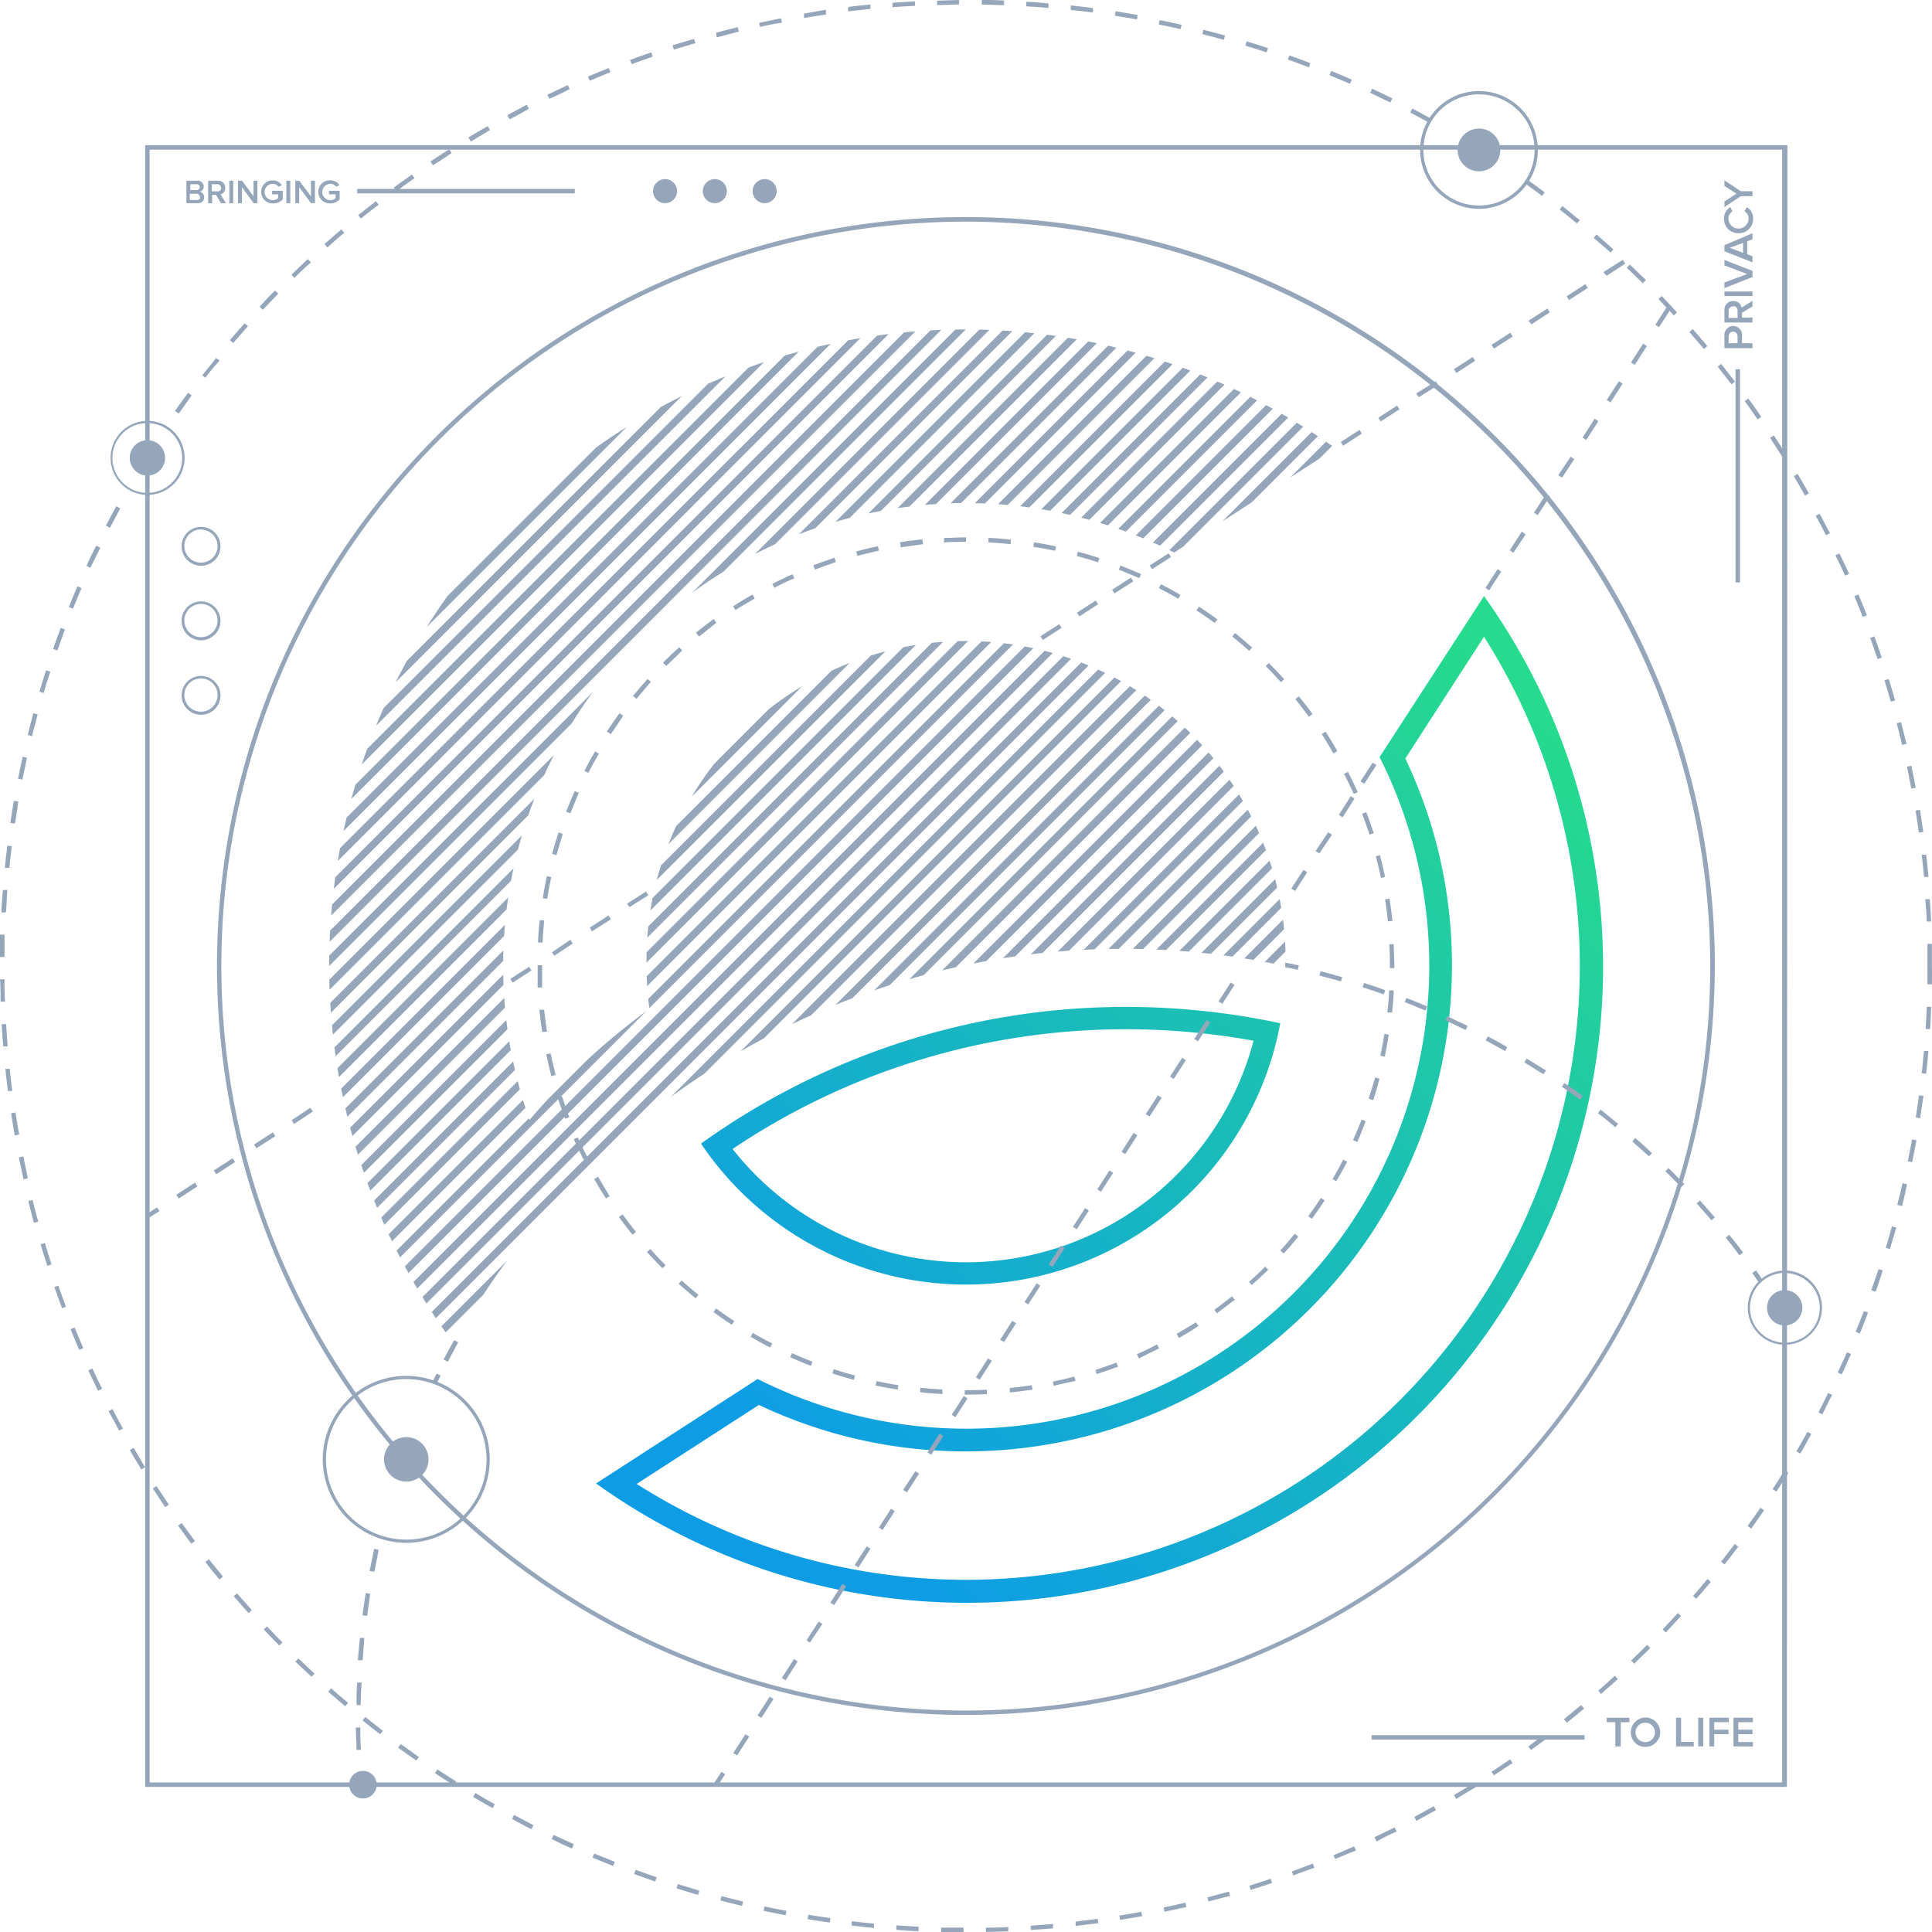 <svg xmlns="http://www.w3.org/2000/svg" xmlns:xlink="http://www.w3.org/1999/xlink" viewBox="0 0 198.82 198.83"><defs><style>.cls-1{fill:none;}.cls-2{clip-path:url(#clip-path);}.cls-3{fill:#95a6ba;}.cls-4{fill:url(#linear-gradient);}.cls-5{fill:url(#linear-gradient-2);}</style><clipPath id="clip-path"><path class="cls-1" d="M115.62,97.64a78.59,78.59,0,0,1,16.68,1.79h0a32.89,32.89,0,0,0-65.77-1.15c0,.39,0,.77,0,1.15a32.27,32.27,0,0,0,.3,4.39h0a71.52,71.52,0,0,0-12.34,11.43,47.63,47.63,0,0,1,66.34-58.39l16.6-10.73a65.46,65.46,0,0,0-90.74,92.14,79.44,79.44,0,0,1,11.2-15.44s6.46-6.74,11.4-10.13A78.39,78.39,0,0,1,115.62,97.64Z"/></clipPath><linearGradient id="linear-gradient" x1="168.84" y1="118.83" x2="92.6" y2="39.33" gradientTransform="matrix(1, 0, 0, -1, 0, 200)" gradientUnits="userSpaceOnUse"><stop offset="0" stop-color="#26db8d"/><stop offset="1" stop-color="#0e9de5"/></linearGradient><linearGradient id="linear-gradient-2" x1="151.09" y1="135.85" x2="74.85" y2="56.36" xlink:href="#linear-gradient"/></defs><title>hor-bp</title><g id="Layer_2" data-name="Layer 2"><g id="Layer_1-2" data-name="Layer 1"><g id="Layer_1-2-2" data-name="Layer 1-2"><g class="cls-2"><path class="cls-3" d="M21.29,82.18,80,23.5,79.43,23,21.18,81.23C21.22,81.55,21.25,81.86,21.29,82.18Z"/><path class="cls-3" d="M21.46,84.49l61-61L81.92,23,21.41,83.47C21.44,83.81,21.45,84.15,21.46,84.49Z"/><path class="cls-3" d="M21.44,87l63.5-63.5L84.41,23,21.47,85.9C21.47,86.27,21.46,86.63,21.44,87Z"/><path class="cls-3" d="M21.27,89.66,87.42,23.5,86.89,23,21.35,88.52C21.32,88.9,21.29,89.28,21.27,89.66Z"/><path class="cls-3" d="M21.08,92.31,89.9,23.49,89.37,23,21.16,91.17C21.13,91.55,21.11,91.93,21.08,92.31Z"/><path class="cls-3" d="M20.9,95,92.39,23.5,91.86,23,21,93.85C21,94.23,20.93,94.6,20.9,95Z"/><path class="cls-3" d="M20.72,97.65,94.88,23.5,94.35,23,20.8,96.52C20.78,96.89,20.75,97.27,20.72,97.65Z"/><path class="cls-3" d="M20.55,100.32,97.36,23.5,96.83,23,20.62,99.18C20.6,99.56,20.57,99.94,20.55,100.32Z"/><path class="cls-3" d="M20.38,103,99.84,23.49,99.31,23,20.45,101.82C20.43,102.2,20.4,102.58,20.38,103Z"/><path class="cls-3" d="M20.2,105.62,102.33,23.5,101.8,23,20.28,104.49C20.25,104.87,20.23,105.25,20.2,105.62Z"/><path class="cls-3" d="M20,108.29l84.8-84.79-.53-.53L20.1,107.16C20.08,107.53,20.05,107.91,20,108.29Z"/><path class="cls-3" d="M19.84,111,107.31,23.5l-.53-.53L19.92,109.82C19.9,110.2,19.87,110.58,19.84,111Z"/><path class="cls-3" d="M19.66,113.62,109.79,23.5l-.53-.53L19.74,112.48C19.72,112.86,19.69,113.24,19.66,113.62Z"/><path class="cls-3" d="M19.48,116.29l92.79-92.8-.53-.53L19.56,115.15C19.53,115.53,19.5,115.91,19.48,116.29Z"/><path class="cls-3" d="M19.28,119,114.75,23.5l-.53-.53L19.36,117.83C19.34,118.21,19.31,118.59,19.28,119Z"/><path class="cls-3" d="M19.08,121.65l98.17-98.16-.53-.53L19.17,120.51Z"/><path class="cls-3" d="M18.87,124.36,119.73,23.5,119.2,23,19,123.21Z"/><path class="cls-3" d="M18.65,127.07,122.22,23.5l-.53-.53L18.74,125.91Z"/><path class="cls-3" d="M18.42,129.78,124.69,23.5l-.53-.53L18.52,128.62C18.48,129,18.45,129.39,18.42,129.78Z"/><path class="cls-3" d="M18.17,132.5l109-109-.53-.53L18.28,131.33C18.25,131.72,18.21,132.11,18.17,132.5Z"/><path class="cls-3" d="M17.92,135.25,129.67,23.5l-.53-.53L18,134.08C18,134.47,18,134.86,17.92,135.25Z"/><rect class="cls-3" x="-5.41" y="79.73" width="160.86" height="0.75" transform="translate(-34.67 76.51) rotate(-45)"/><rect class="cls-3" x="-2.94" y="79.74" width="160.86" height="0.75" transform="translate(-33.95 78.26) rotate(-45)"/><rect class="cls-3" x="-0.44" y="79.73" width="160.86" height="0.75" transform="translate(-33.21 80.02) rotate(-45)"/><rect class="cls-3" x="2.04" y="79.73" width="160.86" height="0.75" transform="translate(-32.49 81.78) rotate(-45)"/><rect class="cls-3" x="4.53" y="79.73" width="160.86" height="0.75" transform="translate(-31.76 83.54) rotate(-45)"/><rect class="cls-3" x="7.01" y="79.73" width="160.86" height="0.75" transform="translate(-31.03 85.29) rotate(-45)"/><rect class="cls-3" x="9.49" y="79.73" width="160.86" height="0.75" transform="translate(-30.3 87.05) rotate(-45)"/><rect class="cls-3" x="11.98" y="79.73" width="160.86" height="0.75" transform="translate(-29.58 88.81) rotate(-45)"/><rect class="cls-3" x="14.47" y="79.73" width="160.86" height="0.75" transform="translate(-28.85 90.57) rotate(-45)"/><rect class="cls-3" x="16.95" y="79.73" width="160.86" height="0.75" transform="translate(-28.12 92.32) rotate(-45)"/><rect class="cls-3" x="19.44" y="79.73" width="160.86" height="0.75" transform="translate(-27.39 94.08) rotate(-45)"/><rect class="cls-3" x="21.92" y="79.73" width="160.86" height="0.75" transform="translate(-26.67 95.83) rotate(-45)"/><rect class="cls-3" x="24.41" y="79.73" width="160.86" height="0.75" transform="translate(-25.94 97.59) rotate(-45)"/><rect class="cls-3" x="26.89" y="79.73" width="160.86" height="0.75" transform="translate(-25.21 99.35) rotate(-45)"/><rect class="cls-3" x="29.38" y="79.73" width="160.86" height="0.75" transform="translate(-24.48 101.11) rotate(-45)"/><path class="cls-3" d="M167.19,24.69l-112,112,.53.53L167.3,25.64C167.26,25.32,167.22,25,167.19,24.69Z"/><path class="cls-3" d="M167.45,26.9,57.64,136.71l.53.53L167.59,27.81C167.54,27.51,167.49,27.21,167.45,26.9Z"/><path class="cls-3" d="M167.79,29,60.12,136.71l.53.53L168,29.92Z"/><path class="cls-3" d="M168.22,31.11,62.61,136.71l.53.53L168.43,32Z"/><path class="cls-3" d="M168.72,33.09,65.1,136.72l.53.53L169,33.91C168.89,33.64,168.8,33.37,168.72,33.09Z"/><path class="cls-3" d="M169.29,35,67.58,136.71l.53.53L169.56,35.79Z"/><path class="cls-3" d="M169.93,36.84,70.07,136.71l.53.53,99.62-99.62Z"/><path class="cls-3" d="M170.63,38.63,72.55,136.71l.53.54,97.86-97.86C170.83,39.14,170.73,38.89,170.63,38.63Z"/><path class="cls-3" d="M171.38,40.36,75,136.71l.53.53,96.16-96.15C171.6,40.85,171.5,40.6,171.38,40.36Z"/><path class="cls-3" d="M172.2,42,77.52,136.71l.54.53,94.49-94.5Z"/><path class="cls-3" d="M173.06,43.66,80,136.71l.53.53,92.9-92.91Z"/><path class="cls-3" d="M174,45.23,82.49,136.72l.53.53,91.36-91.37Z"/><path class="cls-3" d="M174.93,46.75,85,136.71l.53.53,89.86-89.86Z"/><path class="cls-3" d="M176,48.22l-88.5,88.49.53.53,88.42-88.41C176.26,48.63,176.1,48.42,176,48.22Z"/><path class="cls-3" d="M177,49.64,90,136.71l.53.53,87-87C177.33,50,177.18,49.84,177,49.64Z"/><path class="cls-3" d="M178.14,51,92.43,136.72l.53.53,85.67-85.67C178.46,51.39,178.3,51.19,178.14,51Z"/></g><path class="cls-4" d="M152.69,65.49a63.16,63.16,0,0,1-87.17,87.22l12.58-8.13a49.45,49.45,0,0,0,21.32,4.78,50,50,0,0,0,50-49.94,49.32,49.32,0,0,0-4.8-21.36l8.12-12.57m0-4.18h0l-10.77,16.6a47.64,47.64,0,0,1-64,64L61.34,152.66a65.46,65.46,0,0,0,91.35-91.35Z"/><path class="cls-5" d="M115.93,105.92A73.34,73.34,0,0,1,129,107.1a30.59,30.59,0,0,1-53.61,11.14,72.41,72.41,0,0,1,40.55-12.32m0-2.3a74.9,74.9,0,0,0-43.8,14.07,32.89,32.89,0,0,0,59.61-12.39A75.75,75.75,0,0,0,115.93,103.62Z"/><path class="cls-3" d="M99.41,143.52h-.13v-.46h.14c.71,0,1.43,0,2.14-.05v.46C100.87,143.5,100.14,143.52,99.41,143.52ZM97,143.45a22,22,0,0,1-2.3-.18l0-.46q1.13.12,2.28.18Zm6.92-.15v-.46c.75-.08,1.51-.17,2.26-.29l.07.46C105.41,143.12,104.69,143.22,103.89,143.3ZM92.38,143c-.76-.12-1.52-.26-2.27-.42l.1-.45q1.11.24,2.25.42Zm16.06-.36-.09-.46c.74-.15,1.49-.33,2.22-.52l.12.45c-.74.15-1.5.33-2.25.49ZM87.87,142c-.73-.2-1.47-.42-2.21-.66l.14-.44c.73.24,1.47.46,2.19.65Zm25-.58-.14-.44c.72-.23,1.44-.49,2.16-.76l.16.43c-.68.24-1.36.49-2.14.73Zm-29.42-.86c-.71-.28-1.43-.57-2.13-.89l.19-.42c.7.31,1.4.61,2.1.88Zm33.74-.79-.19-.42c.7-.3,1.39-.63,2.07-1l.21.41c-.65.33-1.35.66-2,1Zm-37.94-1.1c-.68-.35-1.36-.72-2-1.11l.23-.39c.65.38,1.33.75,2,1.09Zm42.06-1-.23-.4c.66-.38,1.31-.78,2-1.19l.25.38c-.59.4-1.27.81-1.93,1.19Zm-46-1.34c-.63-.41-1.27-.85-1.89-1.31l.27-.37c.62.45,1.25.89,1.88,1.3Zm49.93-1.17-.27-.37c.61-.45,1.22-.91,1.81-1.39l.29.36c-.61.46-1.22.93-1.84,1.38Zm-53.65-1.55c-.6-.48-1.18-1-1.75-1.5l.31-.34c.56.51,1.14,1,1.73,1.48Zm57.24-1.35-.3-.34c.56-.5,1.12-1,1.66-1.57l.32.33c-.55.52-1.12,1.05-1.69,1.56Zm-60.66-1.74c-.54-.55-1.08-1.11-1.59-1.68l.35-.31c.5.56,1,1.12,1.56,1.66ZM132.1,129l-.34-.31c.51-.56,1-1.14,1.48-1.73l.36.29C133.12,127.87,132.61,128.46,132.1,129Zm-67-1.93q-.73-.9-1.41-1.83l.38-.27c.44.61.91,1.22,1.38,1.81ZM135,125.43l-.37-.27c.44-.61.88-1.24,1.3-1.88l.39.25c-.45.68-.89,1.32-1.34,1.93Zm-72.64-2.1c-.41-.63-.82-1.29-1.21-2l.4-.23c.39.67.79,1.33,1.19,2Zm75.17-1.76-.4-.23c.39-.66.76-1.34,1.1-2l.41.21c-.37.7-.74,1.38-1.13,2Zm-77.48-2.24c-.34-.69-.68-1.39-1-2.09l.42-.18c.31.69.64,1.38,1,2.06Zm79.61-1.82-.42-.19c.31-.69.61-1.4.88-2.11l.43.17C140.26,116.09,140,116.81,139.69,117.51Zm-81.5-2.38c-.28-.72-.53-1.45-.77-2.18l.44-.14c.23.72.49,1.44.76,2.16Zm83.13-1.92-.44-.15c.23-.71.46-1.45.66-2.18l.44.12C141.78,111.74,141.56,112.48,141.32,113.21Zm-84.55-2.47c-.19-.75-.37-1.5-.53-2.25l.45-.09c.16.73.33,1.48.53,2.22Zm85.76-2-.45-.1c.16-.74.3-1.49.42-2.24l.45.07c-.12.78-.26,1.53-.42,2.29Zm-86.7-2.54c-.12-.77-.22-1.53-.29-2.29H56c.08.74.18,1.5.29,2.26Zm87.43-2h-.46c.09-.75.15-1.52.19-2.27h.46C143.41,102.66,143.34,103.44,143.26,104.2Zm-87.9-2.57v-2.3h.46v2.28Zm88.16-2h-.46v-.17c0-.77,0-1.54-.06-2.29h.46c0,.75.06,1.53.06,2.31ZM55.83,97h-.46a22,22,0,0,1,.18-2.3H56C55.93,95.52,55.87,96.28,55.83,97Zm87-2.18c-.08-.76-.17-1.52-.29-2.27l.45-.07c.12.75.22,1.52.3,2.29ZM56.31,92.5l-.45-.07c.11-.75.26-1.51.42-2.27l.45.1C56.57,91,56.43,91.76,56.31,92.5Zm85.8-2.15c-.15-.75-.33-1.5-.53-2.23L142,88c.2.73.37,1.49.54,2.24ZM57.26,88l-.44-.12c.2-.74.42-1.48.66-2.21l.44.14C57.69,86.57,57.46,87.31,57.26,88Zm83.68-2.11c-.24-.72-.49-1.44-.77-2.15l.43-.17c.28.72.54,1.45.77,2.18ZM58.69,83.7l-.43-.17c.28-.71.57-1.42.89-2.12l.42.18C59.25,82.29,59,83,58.69,83.7Zm80.62-2c-.31-.68-.64-1.38-1-2.06l.41-.21c.35.69.69,1.39,1,2.09ZM60.55,79.54l-.41-.21c.35-.68.72-1.36,1.1-2l.4.23C61.26,78.19,60.89,78.86,60.55,79.54Zm76.67-2c-.38-.67-.78-1.33-1.2-2l.39-.25c.42.65.83,1.32,1.21,2Zm-74.39-2-.38-.26c.42-.64.86-1.28,1.31-1.89l.37.27c-.44.67-.88,1.34-1.3,1.94Zm71.86-1.78c-.44-.61-.91-1.22-1.39-1.81l.36-.29c.48.6,1,1.21,1.41,1.83Zm-69.2-1.85-.35-.29c.48-.59,1-1.18,1.5-1.75l.34.3c-.48.57-1,1.15-1.46,1.74Zm66.33-1.7c-.5-.55-1-1.11-1.57-1.66l.32-.32c.55.55,1.08,1.11,1.59,1.67ZM68.55,68.52l-.32-.33c.54-.54,1.1-1.07,1.67-1.58l.31.34-1.63,1.57Zm60-1.54c-.56-.5-1.15-1-1.74-1.48l.29-.36c.6.49,1.19,1,1.76,1.5ZM71.91,65.47l-.29-.36q.9-.73,1.83-1.41l.27.38L72,65.47ZM125,64.11c-.61-.45-1.24-.88-1.88-1.3l.26-.38c.64.41,1.28.85,1.9,1.31ZM75.69,62.78l-.25-.38c.64-.42,1.3-.83,2-1.21l.23.4C77,62,76.31,62.37,75.69,62.78Zm45.57-1.16c-.65-.38-1.33-.75-2-1.09l.21-.41c.68.35,1.36.72,2,1.1ZM79.69,60.5l-.21-.41c.68-.35,1.38-.69,2.08-1l.19.42A19.78,19.78,0,0,0,79.69,60.5Zm37.55-1c-.69-.3-1.4-.6-2.1-.87l.16-.43c.72.28,1.43.57,2.13.88Zm-33.38-.9-.16-.43c.71-.27,1.45-.53,2.18-.77l.14.44c-.77.27-1.5.53-2.21.8ZM113,57.87c-.73-.24-1.46-.46-2.19-.65l.11-.45c.74.2,1.49.42,2.22.66Zm-24.77-.68-.12-.44c.73-.2,1.49-.38,2.24-.54l.1.45c-.75.2-1.55.34-2.27.57Zm20.36-.51c-.75-.15-1.5-.29-2.25-.41l.07-.46c.76.12,1.52.26,2.27.42Zm-15.9-.43-.07-.45c.75-.12,1.52-.22,2.29-.3L95,56l-2.32.33ZM104,56c-.75-.08-1.52-.14-2.28-.18v-.46a22.24,22.24,0,0,1,2.31.18Zm-6.85-.18v-.46c.75,0,1.51-.06,2.26-.06l0,.46h-.06c-.73,0-1.51,0-2.25.07Z"/><path class="cls-3" d="M36.69,180.08c0-.77-.06-1.54-.07-2.31h.46c0,.77,0,1.54.07,2.3Zm.4-4.62h-.4c0-.77,0-1.54.07-2.31h.46c-.07.77-.09,1.54-.1,2.31Zm.2-4.6h-.46q.09-1.16.21-2.31h.45c-.05.78-.11,1.55-.17,2.31Zm.47-4.57-.46-.06c.1-.77.22-1.53.34-2.29l.45.07c-.09.76-.2,1.51-.3,2.28Zm.73-4.55-.45-.08c.15-.76.3-1.52.47-2.27l.45.1c-.13.75-.27,1.51-.44,2.25Zm6.44-19.38h-.49s.16-.35.49-1l.42.2c-.31.61-.39.8-.39.8Zm1.13-2.24-.41-.21c.36-.68.72-1.36,1.1-2l.4.23c-.34.63-.71,1.31-1.06,2ZM181,132c-.42-.63-.22-.34-.67-1l.38-.27a10.82,10.82,0,0,1,.66,1Zm-2-2.82c-.46-.62-.93-1.22-1.41-1.82l.36-.29c.48.6,1,1.21,1.42,1.83Zm-2.88-3.6c-.5-.58-1-1.16-1.52-1.73l.34-.31q.78.87,1.53,1.74ZM173,122.17c-.54-.56-1.07-1.1-1.62-1.64l.32-.33c.55.54,1.09,1.09,1.63,1.65ZM169.69,119c-.56-.52-1.13-1-1.71-1.54l.3-.35c.59.51,1.16,1,1.72,1.56Zm-3.46-3c-.59-.49-1.19-1-1.79-1.44l.28-.37c.61.48,1.21,1,1.8,1.45Zm-3.63-2.83c-.61-.46-1.24-.9-1.87-1.34l.26-.38q1,.66,1.89,1.35Zm-3.78-2.62c-.64-.41-1.29-.82-1.95-1.22l.24-.39,2,1.23Zm-3.93-2.38-2-1.11.22-.41c.68.36,1.36.73,2,1.11ZM150.83,106l-2.08-1,.19-.42,2.09,1Zm-4.14-2q-1.06-.45-2.13-.87l.16-.43c.72.28,1.44.57,2.15.87Zm-4.29-1.67c-.72-.25-1.44-.5-2.17-.73l.14-.44c.73.23,1.46.48,2.19.74ZM138,101c-.73-.21-1.47-.41-2.21-.6l.11-.45c.75.19,1.49.4,2.23.61Z"/><path class="cls-3" d="M37,183.65c0-.38-.07-.76-.09-1.15h.45a11.4,11.4,0,0,0,.1,1.15Z"/><path class="cls-3" d="M99.41,176.48A77.07,77.07,0,1,1,176.47,99.4v0A77.15,77.15,0,0,1,99.41,176.48Zm0-153.67A76.61,76.61,0,1,0,176,99.43h0A76.69,76.69,0,0,0,99.41,22.81Z"/><path class="cls-3" d="M99.16,198.83H96.85v-.46h2.3Zm2.3,0v-.46c.77,0,1.53,0,2.3-.07v.46l-2.3.05Zm-6.92-.1c-.77,0-1.53-.08-2.3-.13v-.46l2.29.14Zm11.53-.1v-.46l2.29-.17v.45l-2.29.16Zm-16.13-.22-2.29-.25,0-.45q1.14.14,2.28.24Zm20.75-.21,0-.45c.76-.09,1.52-.18,2.28-.29l.06.46C112.19,198,111.43,198.12,110.69,198.2Zm-25.3-.35-2.28-.35.07-.46c.76.13,1.52.24,2.28.35Zm29.87-.27-.07-.45c.76-.12,1.51-.25,2.26-.39l.09.45-2.31.39Zm-34.42-.48-2.26-.46.09-.45c.75.16,1.5.31,2.26.45Zm39-.35-.09-.45c.75-.16,1.49-.32,2.24-.5l.1.45-2.32.5Zm-43.47-.62c-.75-.18-1.5-.36-2.24-.56l.12-.44c.74.19,1.48.38,2.22.55Zm48-.43-.12-.44,2.22-.6.12.44-2.32.6ZM71.84,195c-.74-.21-1.48-.44-2.21-.67l.13-.44,2.2.67Zm56.86-.51-.13-.44c.74-.23,1.47-.46,2.19-.71l.15.44Zm-61.27-.87c-.73-.25-1.45-.5-2.17-.77l.16-.43c.71.26,1.44.52,2.16.76Zm65.67-.6-.16-.43,2.16-.81.17.43c-.72.24-1.45.51-2.17.79Zm-70-1c-.71-.28-1.42-.56-2.13-.86l.18-.42,2.12.86Zm74.31-.68-.17-.42,2.11-.91.19.42c-.7.28-1.41.57-2.13.88Zm-78.55-1.1c-.7-.31-1.39-.63-2.09-1l.2-.41,2.08.95Zm82.78-.77-.19-.41,2.07-1,.21.42c-.69.3-1.39.64-2,1Zm-86.95-1.23c-.69-.34-1.37-.7-2-1.06l.21-.41,2,1.06Zm91.07-.86-.21-.41c.67-.36,1.35-.72,2-1.1l.22.41Zm-95.07-1.31c-.67-.37-1.33-.76-2-1.15l.23-.4c.66.39,1.32.78,2,1.15Zm99.17-.94-.24-.4,2-1.19.24.39c-.72.41-1.38.8-2,1.2ZM46.69,183.72l-1.93-1.24.25-.39,1.93,1.24Zm107.05-1-.25-.39c.64-.42,1.28-.84,1.91-1.28l.26.38-1.92,1.26ZM42.85,181.18c-.63-.43-1.26-.88-1.88-1.33l.27-.37,1.87,1.33Zm-3.73-2.71c-.61-.46-1.21-.94-1.81-1.42l.29-.36c.59.48,1.19.95,1.8,1.42Zm122.11-1.19-.29-.36c.6-.47,1.19-1,1.78-1.45l.3.36c-.59.49-1.19,1-1.79,1.45Zm-125.7-1.69c-.59-.49-1.18-1-1.75-1.5l.3-.35q.86.76,1.74,1.5Zm129.24-1.26-.3-.35q.87-.75,1.71-1.53l.31.34c-.56.52-1.14,1-1.72,1.54ZM32.06,172.55,30.39,171l.32-.34c.55.53,1.1,1.06,1.67,1.58Zm136.12-1.34-.32-.33c.55-.53,1.1-1.06,1.64-1.61l.33.33c-.55.55-1.14,1.08-1.65,1.61ZM28.75,169.34c-.55-.54-1.08-1.1-1.61-1.65l.34-.32q.78.84,1.59,1.65ZM171.43,168l-.33-.32q.79-.83,1.56-1.68l.34.31C172.49,166.83,172,167.39,171.43,168ZM25.58,166c-.52-.57-1-1.15-1.53-1.73l.35-.3c.5.58,1,1.15,1.52,1.72Zm149-1.45-.35-.31c.5-.57,1-1.16,1.48-1.75l.36.3c-.53.58-1,1.21-1.53,1.75Zm-152-2c-.48-.6-1-1.2-1.44-1.81l.36-.28c.47.6,1,1.2,1.44,1.79ZM177.47,161l-.36-.29c.48-.6.94-1.2,1.4-1.82l.37.28Q178.19,160.09,177.47,161ZM19.69,158.86c-.46-.61-.92-1.24-1.36-1.86l.37-.27,1.36,1.86Zm160.53-1.55-.38-.27c.45-.62.89-1.25,1.32-1.88l.38.26ZM17,155.1c-.43-.64-.86-1.28-1.27-1.93l.38-.25c.42.65.84,1.29,1.27,1.92Zm165.81-1.6-.39-.25c.41-.64.82-1.28,1.23-1.94l.39.25ZM14.54,151.22c-.4-.66-.8-1.32-1.18-2l.39-.23,1.18,2Zm170.72-1.64-.39-.23c.38-.66.76-1.32,1.13-2l.4.22C186,148.25,185.69,148.92,185.26,149.58Zm-173-2.36c-.37-.68-.73-1.36-1.09-2l.41-.21c.35.68.71,1.35,1.08,2Zm175.28-1.66-.41-.22c.35-.67.7-1.35,1-2l.41.2-1,2ZM10.09,143.12c-.34-.7-.67-1.39-1-2.09l.42-.2c.32.7.65,1.39,1,2.08Zm179.45-1.68-.42-.2c.32-.69.64-1.38.95-2.08l.42.18C190.18,140,189.86,140.74,189.54,141.44ZM8.15,138.92c-.3-.71-.6-1.42-.89-2.14l.42-.17c.29.71.59,1.42.89,2.12Zm183.24-1.69-.43-.18c.29-.7.58-1.42.85-2.13l.43.16c-.28.72-.55,1.44-.85,2.15Zm-185-2.6c-.27-.72-.54-1.45-.79-2.18L6,132.3c.26.73.52,1.45.79,2.17ZM193,132.92l-.43-.15c.26-.72.51-1.45.75-2.17l.43.14c-.22.73-.47,1.46-.73,2.18ZM4.87,130.26c-.24-.73-.47-1.47-.69-2.21l.44-.13c.22.74.45,1.47.69,2.2Zm189.62-1.72-.43-.13c.22-.73.43-1.47.64-2.21l.45.13c-.21.74-.46,1.48-.66,2.21Zm-191-2.7c-.2-.74-.39-1.49-.58-2.24l.44-.11c.19.75.38,1.49.59,2.22Zm192.2-1.74-.44-.11c.18-.74.37-1.49.54-2.23l.45.1c-.13.75-.31,1.5-.5,2.24ZM2.42,121.36l-.48-2.26L2.4,119c.15.76.31,1.5.47,2.25Zm194.36-1.76-.45-.09c.15-.75.3-1.5.44-2.25l.45.08C197.08,118.1,196.93,118.85,196.78,119.6ZM1.52,116.84c-.14-.76-.26-1.52-.38-2.28l.46-.07c.11.76.24,1.51.37,2.27Zm196.09-1.77-.46-.08c.12-.75.23-1.51.33-2.27l.46.06C197.84,113.55,197.69,114.31,197.61,115.07ZM.82,112.28c-.1-.76-.19-1.53-.27-2.29H1c.08.76.17,1.52.26,2.28Zm197.4-1.78-.46-.06c.09-.75.16-1.52.23-2.28h.46C198.38,109,198.3,109.73,198.22,110.5ZM.33,107.69c-.06-.77-.11-1.53-.16-2.3H.63c.05.77.1,1.53.16,2.29Zm198.29-1.79h-.46c.05-.76.09-1.53.12-2.29h.46C198.69,104.37,198.69,105.13,198.62,105.9ZM.06,103.08c0-.76,0-1.53-.06-2.3H.46c0,.77,0,1.53.06,2.3Zm198.75-1.78h-.46V97.13h.46v2.31C198.83,100,198.82,100.67,198.81,101.3ZM.46,98.48H0v-2.3H.46C.48,96.94.47,97.71.46,98.48Zm197.81-3.65c0-.77-.08-1.54-.14-2.3h.46c.06.77.1,1.53.14,2.3ZM.61,93.89H.15c0-.77.09-1.53.15-2.3H.76C.69,92.36.69,93.12.61,93.89ZM198,90.24q-.1-1.14-.24-2.28h.46c.09.76.17,1.52.24,2.29ZM1,89.31H.5c.07-.76.16-1.53.26-2.29l.45.06c-.08.71-.17,1.47-.25,2.23Zm196.47-3.63c-.11-.76-.22-1.51-.35-2.27l.46-.07c.12.75.23,1.51.34,2.28ZM1.52,84.75l-.45-.06q.16-1.16.36-2.28l.46.08c-.12.75-.2,1.51-.36,2.26Zm195.17-3.6q-.21-1.12-.45-2.25l.45-.1c.16.75.31,1.51.45,2.27ZM2.31,80.23l-.45-.09c.15-.76.31-1.51.47-2.26l.45.1C2.62,78.73,2.46,79.48,2.31,80.23Zm193.43-3.57c-.17-.75-.36-1.49-.55-2.23l.44-.12c.2.75.38,1.49.56,2.24ZM3.3,75.75l-.44-.11c.18-.75.37-1.5.57-2.24l.45.12C3.69,74.26,3.48,75,3.3,75.75Zm191.28-3.54c-.21-.73-.43-1.47-.65-2.2l.44-.13c.23.73.44,1.47.66,2.21ZM4.5,71.31l-.44-.13c.22-.74.44-1.47.68-2.2l.44.14C4.94,69.85,4.69,70.58,4.5,71.31Zm188.72-3.49c-.25-.73-.5-1.45-.76-2.18l.43-.15c.26.72.52,1.45.76,2.18ZM5.91,66.94l-.44-.15c.25-.73.51-1.45.78-2.17l.43.16C6.42,65.5,6.16,66.22,5.91,66.94Zm185.78-3.45c-.28-.72-.57-1.43-.86-2.14l.42-.17c.3.71.59,1.42.87,2.14ZM7.51,62.64l-.42-.17c.28-.71.57-1.42.88-2.13l.42.19C8.09,61.23,7.8,61.93,7.51,62.64Zm182.36-3.4c-.31-.7-.63-1.4-1-2.09l.42-.2c.33.67.67,1.37,1,2.1ZM9.31,58.43l-.41-.19c.31-.7.64-1.39,1-2.08l.42.2C10,57.05,9.63,57.74,9.31,58.43Zm178.6-3.35c-.35-.69-.7-1.37-1.06-2l.41-.21c.36.68.71,1.36,1.06,2Zm-176.6-.77-.41-.21c.35-.68.71-1.36,1.07-2l.41.22C12,53,11.69,53.63,11.31,54.31ZM185.75,51c-.38-.67-.76-1.34-1.15-2l.39-.23c.4.66.78,1.33,1.16,2Zm-2.35-4c-.41-.65-.82-1.3-1.24-1.94l.38-.25c.43.64.84,1.29,1.25,1.94Zm-2.53-3.84c-.43-.63-.87-1.26-1.32-1.88l.37-.27c.45.62.9,1.25,1.33,1.89ZM18.41,42.55,18,42.29l1.35-1.87.37.27Zm159.77-3c-.47-.61-.94-1.22-1.42-1.81l.36-.29c.48.6.95,1.21,1.42,1.82Zm-157-.64-.37-.28c.47-.6,1-1.21,1.43-1.8l.36.29a20.36,20.36,0,0,0-1.46,1.74Zm154.17-3-1.5-1.75.35-.3,1.5,1.75ZM24,35.3l-.34-.3c.5-.58,1-1.16,1.51-1.73l.35.3C25,34.14,24.52,34.72,24,35.3Zm148.25-2.84c-.52-.57-1.05-1.12-1.58-1.68l.33-.32c.54.56,1.06,1.12,1.58,1.69Zm-145.2-.58-.33-.32c.52-.56,1-1.11,1.59-1.66l.33.32Zm142-2.73c-.54-.54-1.09-1.07-1.65-1.6l.32-.33,1.66,1.6ZM30.29,28.6,30,28.27c.55-.54,1.11-1.07,1.67-1.6L32,27C31.4,27.53,30.84,28.06,30.29,28.6ZM165.76,26,164,24.48l.3-.35,1.73,1.53ZM33.69,25.47l-.3-.35c.57-.51,1.15-1,1.74-1.51l.3.35C34.8,24.45,34.23,25,33.69,25.47ZM162.28,23c-.59-.48-1.18-1-1.78-1.43l.28-.37c.61.48,1.2,1,1.8,1.45ZM37.15,22.5l-.29-.36,1.83-1.44.28.37c-.62.46-1.22.93-1.82,1.42Zm121.54-2.34c-.61-.46-1.23-.91-1.85-1.35l.26-.38c.63.45,1.25.9,1.86,1.36Zm-117.9-.48-.27-.37c.62-.46,1.24-.9,1.87-1.35l.27.38C42,18.78,41.41,19.23,40.79,19.68ZM44.55,17l-.25-.38c.64-.43,1.28-.85,1.93-1.26l.25.39C45.83,16.2,45.19,16.62,44.55,17Zm3.89-2.46-.24-.4c.66-.39,1.32-.78,2-1.16l.23.4-2,1.2Zm98.69-1.88-2-1.08.21-.41c.68.36,1.36.72,2,1.09Zm-94.7-.4-.22-.41,2-1.07.21.41c-.63.39-1.31.74-2,1.11Zm90.64-1.71-2.06-1,.19-.42c.7.32,1.39.65,2.08,1Zm-86.54-.38-.2-.42,2.1-1,.19.42c-.7.38-1.4.7-2.09,1Zm82.39-1.55-2.11-.89L137,7.3c.71.29,1.41.59,2.12.9ZM60.69,8.31l-.18-.43c.7-.3,1.42-.59,2.13-.88l.17.43Zm74-1.38c-.72-.28-1.43-.54-2.16-.8l.16-.43c.72.26,1.44.52,2.16.8ZM65,6.6l-.16-.43c.73-.27,1.45-.53,2.18-.78l.15.44Zm65.35-1.21c-.73-.24-1.45-.47-2.19-.69l.14-.44c.73.22,1.47.45,2.19.69Zm-61-.29-.14-.44L71.43,4l.13.44Zm56.6-1c-.74-.21-1.48-.4-2.22-.59l.11-.45,2.23.59ZM73.76,3.85l-.07-.48c.74-.2,1.48-.39,2.23-.57l.11.45ZM121.49,3c-.74-.17-1.49-.33-2.24-.48l.09-.45c.76.15,1.51.31,2.26.48Zm-43.27-.2-.1-.45,2.26-.47.09.46c-.78.1-1.49.26-2.24.42ZM117,2c-.76-.14-1.51-.26-2.27-.38l.07-.46,2.28.38ZM82.74,1.84l0-.44Q83.83,1.21,85,1L85,1.5c-.79.11-1.55.23-2.3.36Zm29.73-.55q-1.14-.15-2.28-.27l0-.46c.76.08,1.53.17,2.29.28ZM87.28,1.17V.72C88,.62,88.8.54,89.57.46V.92ZM107.9.82c-.76-.07-1.52-.12-2.29-.17V.19c.77,0,1.54.1,2.3.17ZM91.85.74V.28L94.16.14V.6C93.38.64,92.61.68,91.85.74ZM103.32.53c-.76,0-1.53-.05-2.29-.06V0c.77,0,1.53,0,2.3.06Zm-6.88,0V.07L98.69,0V.46Z"/><path class="cls-3" d="M183.89,183.89H14.94V14.94h169ZM15.4,183.43h168V15.4H15.4Z"/><path class="cls-3" d="M19.18,20.91V18.6h1.13a.61.61,0,0,1,.66.54v.05a.53.53,0,0,1-.4.53.57.57,0,0,1,.44.57.6.6,0,0,1-.58.62H19.18Zm1.37-1.65a.29.29,0,0,0-.28-.3h-.69v.6h.65a.29.29,0,0,0,.32-.26Zm0,1a.32.32,0,0,0-.32-.32h-.7v.64h.67a.31.31,0,0,0,.39-.2.26.26,0,0,0,0-.15Z"/><path class="cls-3" d="M22.74,20.91l-.51-.86h-.4v.86h-.41V18.6h1a.71.71,0,0,1,.76.66v.07a.64.64,0,0,1-.49.67l.57.91Zm0-1.58a.36.36,0,0,0-.35-.37H21.8v.73h.55a.35.35,0,0,0,.41-.29.2.2,0,0,0,0-.07Z"/><path class="cls-3" d="M23.6,20.91V18.6H24v2.31Z"/><path class="cls-3" d="M26.1,20.91l-1.2-1.65v1.65h-.41V18.6h.42l1.18,1.6V18.6h.4v2.31Z"/><path class="cls-3" d="M26.88,19.76A1.17,1.17,0,0,1,28,18.56h.07a1.08,1.08,0,0,1,.93.49l-.33.18a.75.75,0,0,0-.6-.31.84.84,0,0,0,0,1.68.81.81,0,0,0,.55-.21V20H28v-.36h1.1v.87a1.26,1.26,0,0,1-1,.42A1.17,1.17,0,0,1,26.88,19.76Z"/><path class="cls-3" d="M29.47,20.91V18.6h.4v2.31Z"/><path class="cls-3" d="M32,20.91l-1.21-1.65v1.65h-.4V18.6h.41L32,20.2V18.6h.41v2.31Z"/><path class="cls-3" d="M32.76,19.76a1.16,1.16,0,0,1,1.12-1.2H34a1.1,1.1,0,0,1,.93.49l-.33.18a.75.75,0,0,0-.6-.31.84.84,0,0,0,0,1.68.83.83,0,0,0,.54-.21V20h-.68v-.36h1.09v.87a1.26,1.26,0,0,1-1,.42A1.18,1.18,0,0,1,32.76,19.76Z"/><path class="cls-3" d="M180.35,35.83h-2.89V34.56a.91.91,0,1,1,1.81-.19.61.61,0,0,1,0,.19v.76h1.08Zm-2-1.7a.46.46,0,0,0-.46.46v.73h.92v-.69a.46.46,0,0,0-.42-.5h0Z"/><path class="cls-3" d="M180.35,31.54l-1.08.64v.5h1.08v.51h-2.89V31.92a.88.88,0,0,1,.82-.94h.09a.81.81,0,0,1,.85.68l1.13-.71Zm-2,0a.44.44,0,0,0-.46.44v.74h.92V32a.45.45,0,0,0-.4-.5h0Z"/><path class="cls-3" d="M180.35,30.47h-2.89V30h2.89Z"/><path class="cls-3" d="M180.35,28.51l-2.89,1.14v-.58l2.34-.87-2.34-.88v-.57l2.89,1.13Z"/><path class="cls-3" d="M180.35,24.62l-.55.21v1.33l.55.21V27l-2.89-1.14v-.63L180.35,24ZM178,25.5l1.38.52V25Z"/><path class="cls-3" d="M178.91,24a1.45,1.45,0,0,1-1.49-1.41v-.11a1.31,1.31,0,0,1,.65-1.16l.22.43a.84.84,0,0,0-.42.73,1,1,0,0,0,2.08,0,.84.84,0,0,0-.42-.73l.23-.43a1.31,1.31,0,0,1,.65,1.16A1.46,1.46,0,0,1,179,24Z"/><path class="cls-3" d="M180.35,20.19h-1.2l-1.69,1.12v-.58l1.24-.8-1.24-.79v-.58l1.69,1.12h1.2Z"/><path class="cls-3" d="M166.23,179.72v-2.49h-.89v-.46h2.35v.46h-.9v2.49Z"/><path class="cls-3" d="M167.83,178.25a1.51,1.51,0,1,1,1.51,1.52,1.47,1.47,0,0,1-1.51-1.43Zm2.48,0a1,1,0,1,0,0,.06Z"/><path class="cls-3" d="M172.48,179.72v-2.95H173v2.49h1.3v.46Z"/><path class="cls-3" d="M174.76,179.72v-2.95h.52v2.95Z"/><path class="cls-3" d="M175.91,179.72v-2.95h2v.46h-1.5V178h1.47v.46h-1.47v1.27Z"/><path class="cls-3" d="M178.39,179.72v-2.95h2v.46h-1.51V178h1.47v.46h-1.47v.81h1.51v.46Z"/><rect class="cls-3" x="36.76" y="19.44" width="22.39" height="0.46"/><rect class="cls-3" x="141.15" y="178.56" width="21.92" height="0.46"/><rect class="cls-3" x="178.6" y="38" width="0.46" height="21.94"/><circle class="cls-3" cx="68.44" cy="19.67" r="1.24"/><circle class="cls-3" cx="73.56" cy="19.67" r="1.24"/><circle class="cls-3" cx="78.69" cy="19.67" r="1.24"/><path class="cls-3" d="M15.17,50.93A3.81,3.81,0,1,1,19,47.12,3.82,3.82,0,0,1,15.17,50.93Zm0-7.39a3.59,3.59,0,1,0,3.58,3.6v0A3.6,3.6,0,0,0,15.17,43.54Z"/><circle class="cls-3" cx="15.17" cy="47.12" r="1.82"/><path class="cls-3" d="M183.69,138.39a3.82,3.82,0,1,1,3.81-3.83v0A3.83,3.83,0,0,1,183.69,138.39Zm0-7.4a3.59,3.59,0,1,0,3.58,3.6h0a3.6,3.6,0,0,0-3.58-3.58Z"/><circle class="cls-3" cx="183.66" cy="134.58" r="1.82"/><circle class="cls-3" cx="152.2" cy="15.43" r="2.2"/><path class="cls-3" d="M15.29,125.34,15,125l1.16-.75.25.39Zm3.1-2-.25-.39,1.93-1.25.25.39Zm3.86-2.5-.25-.39,1.94-1.25.25.39Zm4.14-2.67-.25-.39,1.94-1.25.25.39Zm3.87-2.5-.25-.39L31.94,114l.25.39Zm22.5-14.55-.25-.38,1.94-1.25.25.38Zm4.29-2.77L56.8,98l1.89-1.29.25.39Zm3.87-2.5-.23-.39,1.93-1.25.25.39Zm3.86-2.5L64.53,93l1.94-1.25.25.38Zm42.54-27.49-.25-.38L109,64.23l.25.38Zm3.76-2.43-.25-.38,1.93-1.25.25.38Zm3.61-2.36-.25-.38,1.94-1.25.25.38Zm3.88-2.5-.25-.38,1.94-1.25.25.38Zm19.65-12.7-.25-.38,1.93-1.25.25.38Zm3.87-2.5-.25-.38,1.93-1.25.25.38ZM146,40.88l-.25-.39,2-1.25.25.39Zm3.87-2.5-.25-.39,1.93-1.25.25.39Zm3.87-2.5-.25-.39,1.93-1.25.25.39Zm3.86-2.5L157.3,33l1.94-1.25.25.39Zm3.87-2.5-.25-.39,1.93-1.25.25.39Zm3.87-2.5L165,28,167,26.74l.25.39Z"/><path class="cls-3" d="M73.85,183.79l-.39-.25.78-1.2.38.25Zm2-3.14-.39-.25,1.25-1.93.39.25Zm2.5-3.86-.39-.25,1.25-1.94.39.25Zm2.49-3.87-.38-.25,1.25-1.94.38.25Zm2.5-3.87L83,168.8l1.24-1.93.39.25Zm2.5-3.87-.39-.25L86.69,163l.39.25Zm2.5-3.87-.39-.25,1.25-1.93.38.25Zm2.49-3.86-.38-.25,1.24-1.94.39.25Zm2.5-3.87-.39-.25,1.25-1.93.39.25Zm2.5-3.87-.39-.25,1.25-1.93.39.25Zm2.49-3.87-.38-.25,1.24-1.93.39.25Zm2.5-3.86-.39-.25,1.25-1.94.39.25Zm2.5-3.87-.39-.25,1.25-1.94.39.25Zm2.49-3.87-.38-.25,1.25-1.93.38.25Zm2.5-3.87-.39-.25,1.25-1.93.39.25Zm2.5-3.87-.39-.25,1.25-1.93.39.25Zm2.49-3.86-.38-.25,1.25-1.94.38.25Zm2.5-3.87-.38-.25,1.24-1.94.39.25Zm2.5-3.87-.39-.25,1.25-1.93.39.25Zm2.49-3.87-.38-.25,1.25-1.93.38.25Zm2.5-3.87-.38-.25,1.24-1.93.39.25Zm2.5-3.86-.39-.25,1.25-1.94.39.25Zm7.49-11.61-.39-.25,1.25-1.93.39.25Zm2.5-3.87-.39-.25,1.3-1.93.39.25Zm2.39-3.71-.39-.25L139,81.93l.39.25Zm2.23-3.45-.39-.25,1.25-1.93.39.25Zm12.85-19.91-.38-.25,1.25-1.94.38.25Zm2.5-3.87-.38-.25,1.24-1.93L157,55Zm2.5-3.87-.39-.25,1.25-1.93.39.25Zm2.5-3.86-.39-.25,1.27-1.9.38.25Zm2.49-3.87-.38-.25,1.24-1.94.39.25Zm2.5-3.87-.39-.25,1.25-1.93.39.25Zm2.5-3.87-.39-.25,1.25-1.93.38.25Zm2.49-3.87-.38-.25,1.24-1.93.39.25Z"/><path class="cls-3" d="M20.69,58.22a2,2,0,1,1,2-2A2,2,0,0,1,20.69,58.22Zm0-3.74a1.71,1.71,0,1,0,1.7,1.72v0a1.7,1.7,0,0,0-1.7-1.7Z"/><path class="cls-3" d="M20.69,65.89a2,2,0,1,1,2-2A2,2,0,0,1,20.69,65.89Zm0-3.74a1.71,1.71,0,1,0,1.7,1.72v0A1.7,1.7,0,0,0,20.69,62.15Z"/><path class="cls-3" d="M20.69,73.56a2,2,0,1,1,2-2A2,2,0,0,1,20.69,73.56Zm0-3.74a1.71,1.71,0,1,0,1.7,1.72v0A1.7,1.7,0,0,0,20.69,69.82Z"/><path class="cls-3" d="M152.2,21.49a6.06,6.06,0,1,1,6.06-6.06h0A6.06,6.06,0,0,1,152.2,21.49Zm0-11.78a5.72,5.72,0,1,0,5.72,5.72A5.72,5.72,0,0,0,152.2,9.71Z"/><path class="cls-3" d="M41.81,158.77a8.59,8.59,0,1,1,8.59-8.59A8.6,8.6,0,0,1,41.81,158.77Zm0-16.85a8.26,8.26,0,1,0,8.26,8.26h0A8.28,8.28,0,0,0,41.81,141.92Z"/><circle class="cls-3" cx="41.81" cy="150.18" r="2.29"/><circle class="cls-3" cx="37.35" cy="183.66" r="1.42"/><path class="cls-3" d="M132.26,99.06v.47l1.3.27.1-.45Z"/><path class="cls-3" d="M158.59,178.73l-1.31,1,.27.37,1.82-1.34Z"/></g></g></g></svg>